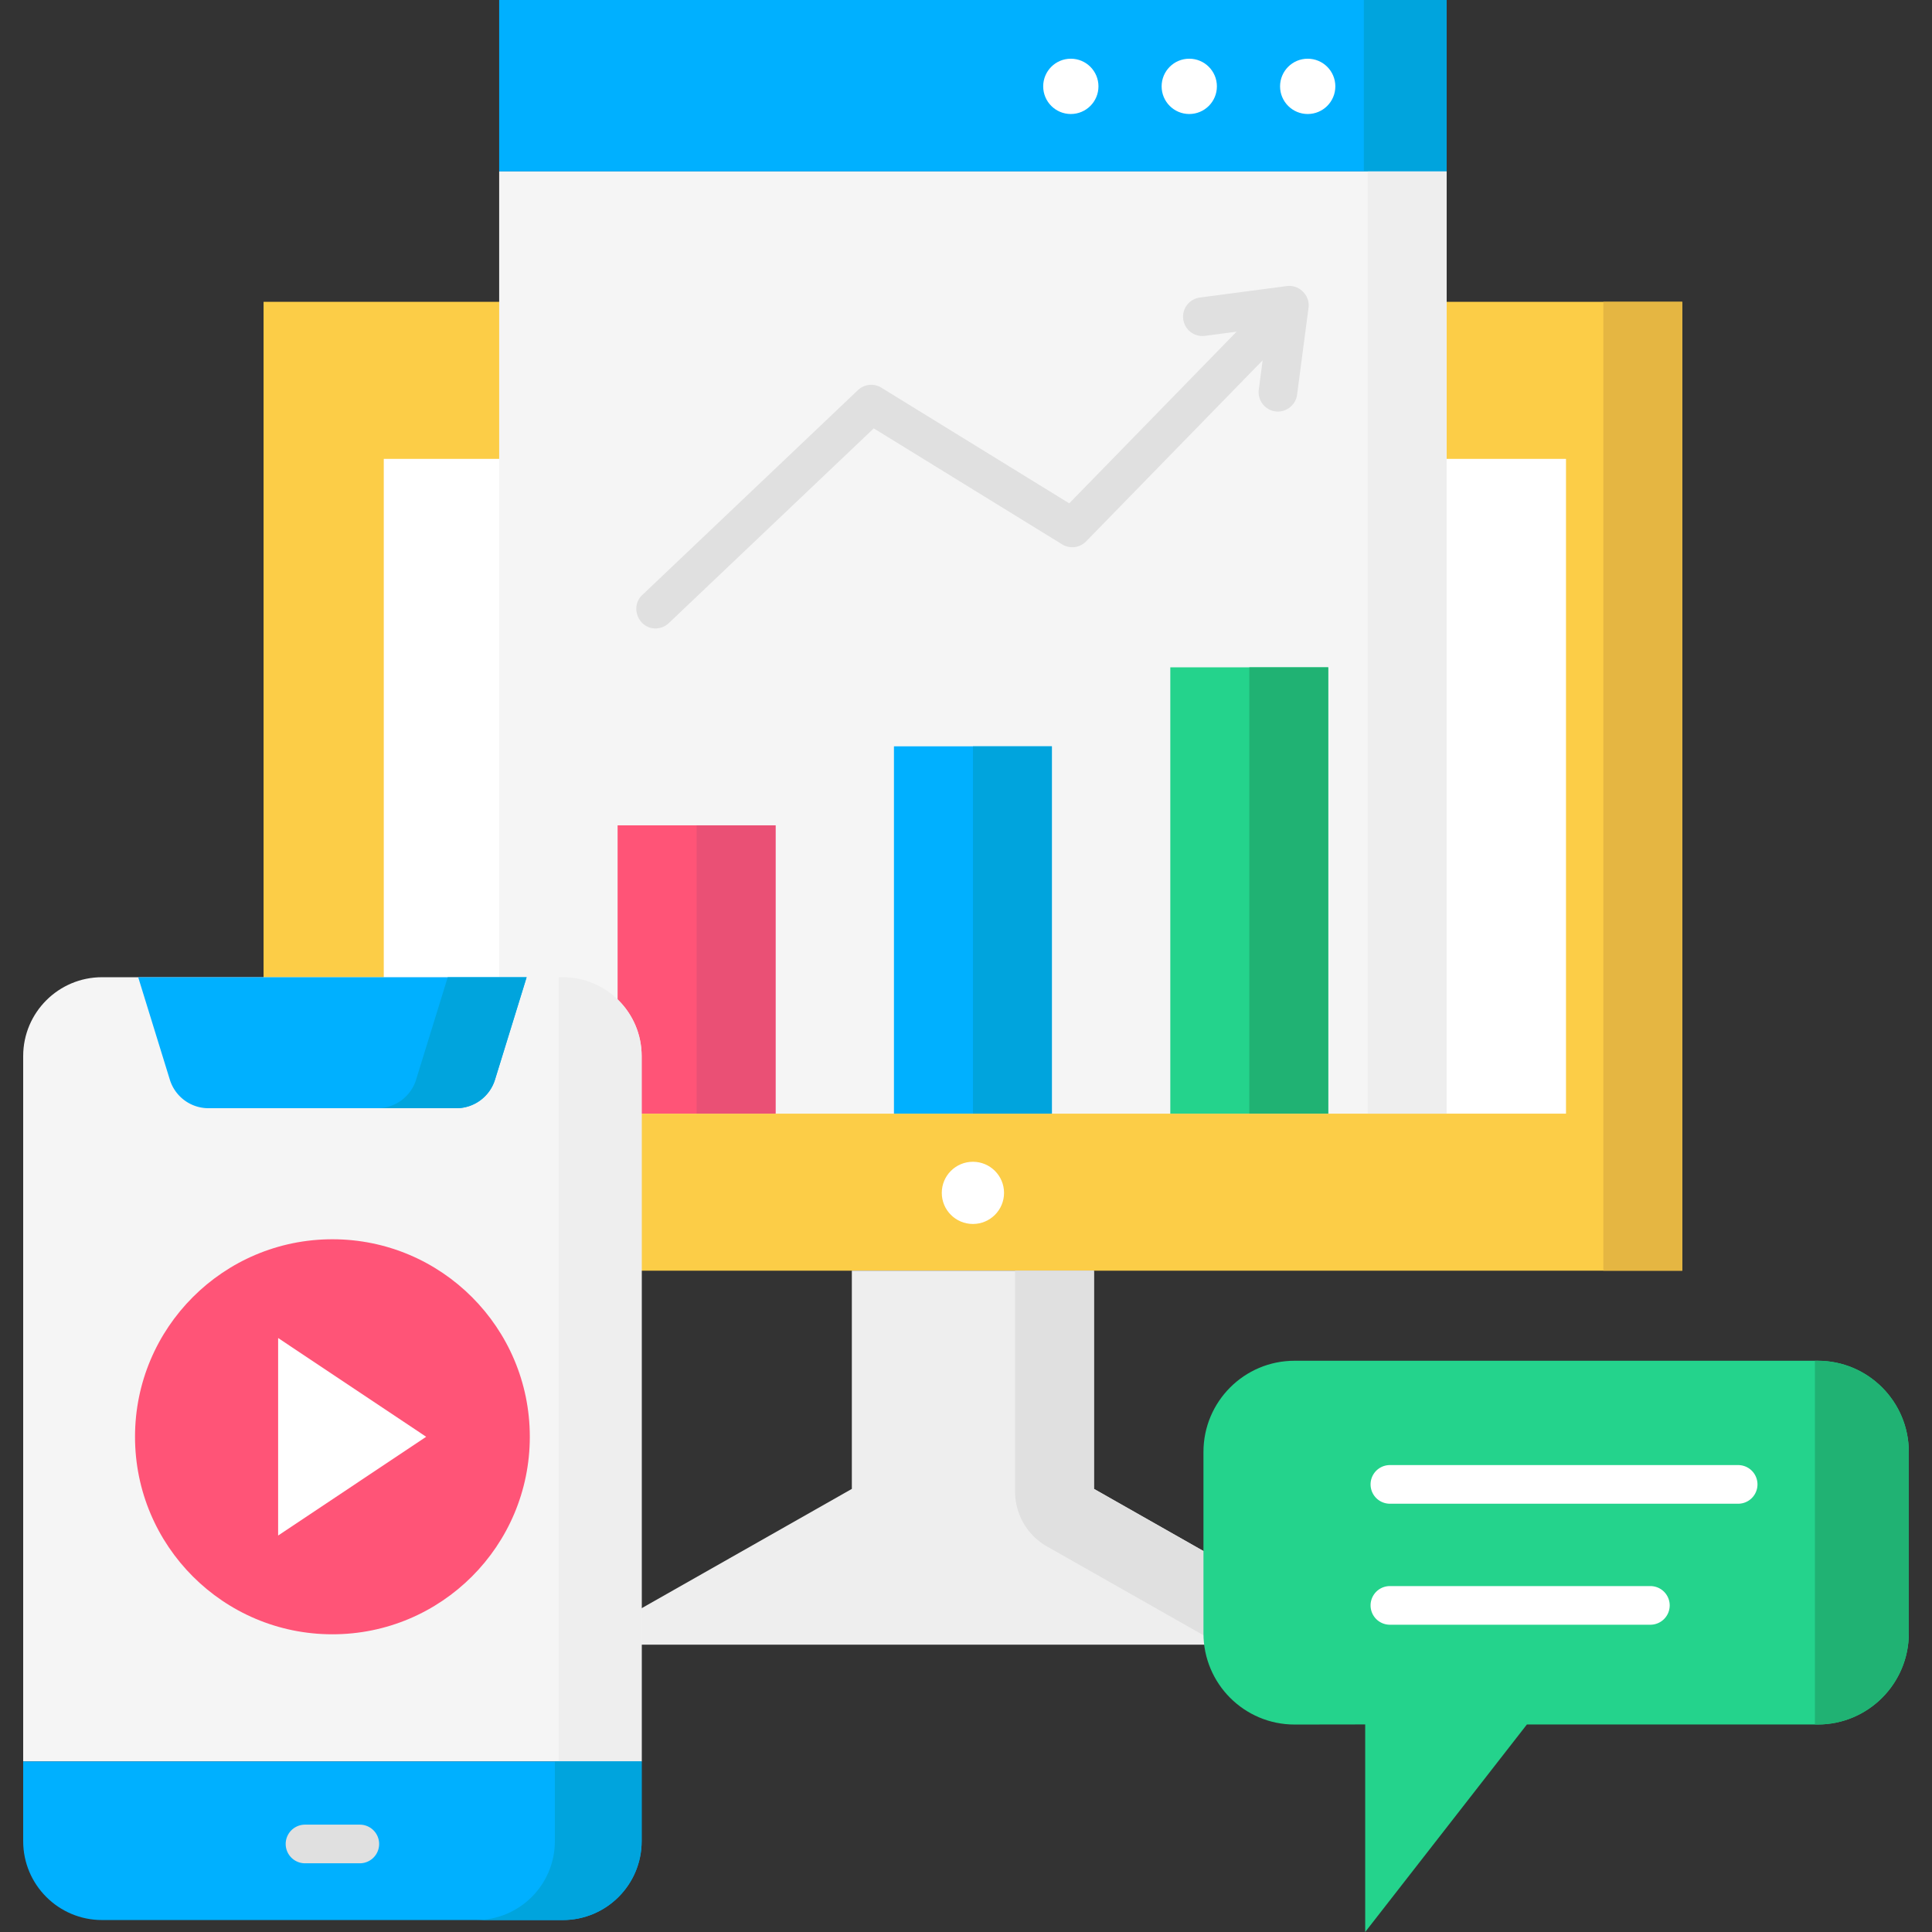 <svg height="512" viewBox="0 0 500 500" width="512" xmlns="http://www.w3.org/2000/svg"><rect x="0" y="0" width="500" height="500" fill="#333333" stroke="none"/><path d="M68.212 78.112h367.153v250.742H68.212z" fill="#fccd47"/><path d="M414.947 78.112h20.418v250.742h-20.418z" fill="#e5b642"/><path d="M99.319 118.757H405.28V288.21H99.319z" fill="#fff"/><ellipse cx="251.788" cy="308.714" fill="#fff" rx="8.057" ry="8.049"/><path d="M283.121 385.326v-56.471h-62.665v56.471h-.001l-71.034 40.319h204.735z" fill="#eee"/><path d="M283.121 328.855h-20.418v57.171a16.326 16.326 0 0 0 8.268 14.197l44.79 25.422h38.396l-71.036-40.32z" fill="#e0e0e0"/><path d="M129.184 0h245.209v44.372H129.184z" fill="#00b0ff"/><path d="M352.953 0h21.439v44.372h-21.439z" fill="#00a4dd"/><path d="M129.184 44.372h245.209v243.833H129.184z" fill="#f5f5f5"/><path d="M353.974 44.372h20.418v243.833h-20.418z" fill="#eee"/><path d="M159.835 213.598h40.868v74.608h-40.868z" fill="#ff5477"/><path d="M180.285 213.598h20.418v74.608h-20.418z" fill="#ea5075"/><path d="M231.354 193.151h40.868v95.055h-40.868z" fill="#00b0ff"/><path d="M251.804 193.151h20.418v95.055h-20.418z" fill="#00a4dd"/><path d="M302.874 172.704h40.868v115.501h-40.868z" fill="#24d38c"/><path d="M323.323 172.704h20.418v115.501h-20.418z" fill="#20b273"/><g fill="#fff"><ellipse cx="338.432" cy="22.35" rx="7.152" ry="7.156"/><ellipse cx="307.78" cy="22.35" rx="7.152" ry="7.156"/><ellipse cx="277.129" cy="22.35" rx="7.152" ry="7.156"/></g><path d="m333.036 74.034-22.512 2.972a5 5 0 0 0 1.308 9.915l8.198-1.083-43.312 44.427-48.623-29.935a4.998 4.998 0 0 0-6.065.633l-55.836 53.049c-3.199 3.04-.99 8.626 3.445 8.626a4.984 4.984 0 0 0 3.443-1.375l53.047-50.399 48.754 30.016a4.999 4.999 0 0 0 6.201-.767l45.686-46.86-1.002 7.611c-.349 2.652 1.529 5.168 4.169 5.588 2.743.437 5.382-1.526 5.745-4.284l2.965-22.525c.423-3.206-2.407-6.027-5.611-5.609z" fill="#e0e0e0"/><path d="M166.057 273.31c0-11.271-9.142-20.408-20.418-20.408H26.418C15.142 252.902 6 262.039 6 273.31v182.56h160.057z" fill="#f5f5f5"/><path d="M145.638 252.902h-1.021V455.87h21.439V273.31c.001-11.271-9.141-20.408-20.418-20.408z" fill="#eee"/><path d="M6 455.87v20.629c0 11.271 9.142 20.408 20.418 20.408h119.22c11.277 0 20.418-9.137 20.418-20.408V455.87z" fill="#00b0ff"/><path d="M143.597 455.87v20.629c0 11.271-9.142 20.408-20.418 20.408h22.46c11.277 0 20.418-9.137 20.418-20.408V455.87z" fill="#00a4dd"/><path d="M118.095 286.805H53.962a10.472 10.472 0 0 1-10.006-7.379l-8.192-26.523h100.529l-8.192 26.523a10.474 10.474 0 0 1-10.006 7.379z" fill="#00b0ff"/><path d="m115.874 252.902-8.192 26.523a10.47 10.47 0 0 1-10.006 7.379h20.418c4.593 0 8.651-2.992 10.006-7.379l8.192-26.523z" fill="#00a4dd"/><path d="M93.12 482.218H78.938a5 5 0 0 1 0-10H93.12a5 5 0 0 1 0 10z" fill="#e0e0e0"/><ellipse cx="86.028" cy="371.837" fill="#ff5477" rx="51.085" ry="51.117"/><path d="M71.98 397.396v-51.117l38.314 25.558z" fill="#fff"/><path d="M71.98 397.396v-51.117l38.314 25.558z" fill="none"/><path d="M353.31 446.283V500l41.847-53.703h75.268c13.02 0 23.576-10.568 23.576-23.605v-46.925c0-13.037-10.555-23.605-23.576-23.605H335.03c-13.02 0-23.576 10.568-23.576 23.605v46.938c0 13.05 10.576 23.623 23.609 23.605z" fill="#24d38c"/><path d="M470.424 352.162h-.729v94.135h.729c13.02 0 23.576-10.568 23.576-23.605v-46.925c0-13.037-10.555-23.605-23.576-23.605z" fill="#20b273"/><g fill="#fff"><path d="M427.117 420.477h-67.413a5 5 0 1 1 0-10h67.413a5 5 0 1 1 0 10zM449.833 389.162h-90.129a5 5 0 1 1 0-10h90.129a5 5 0 1 1 0 10z"/></g></svg>